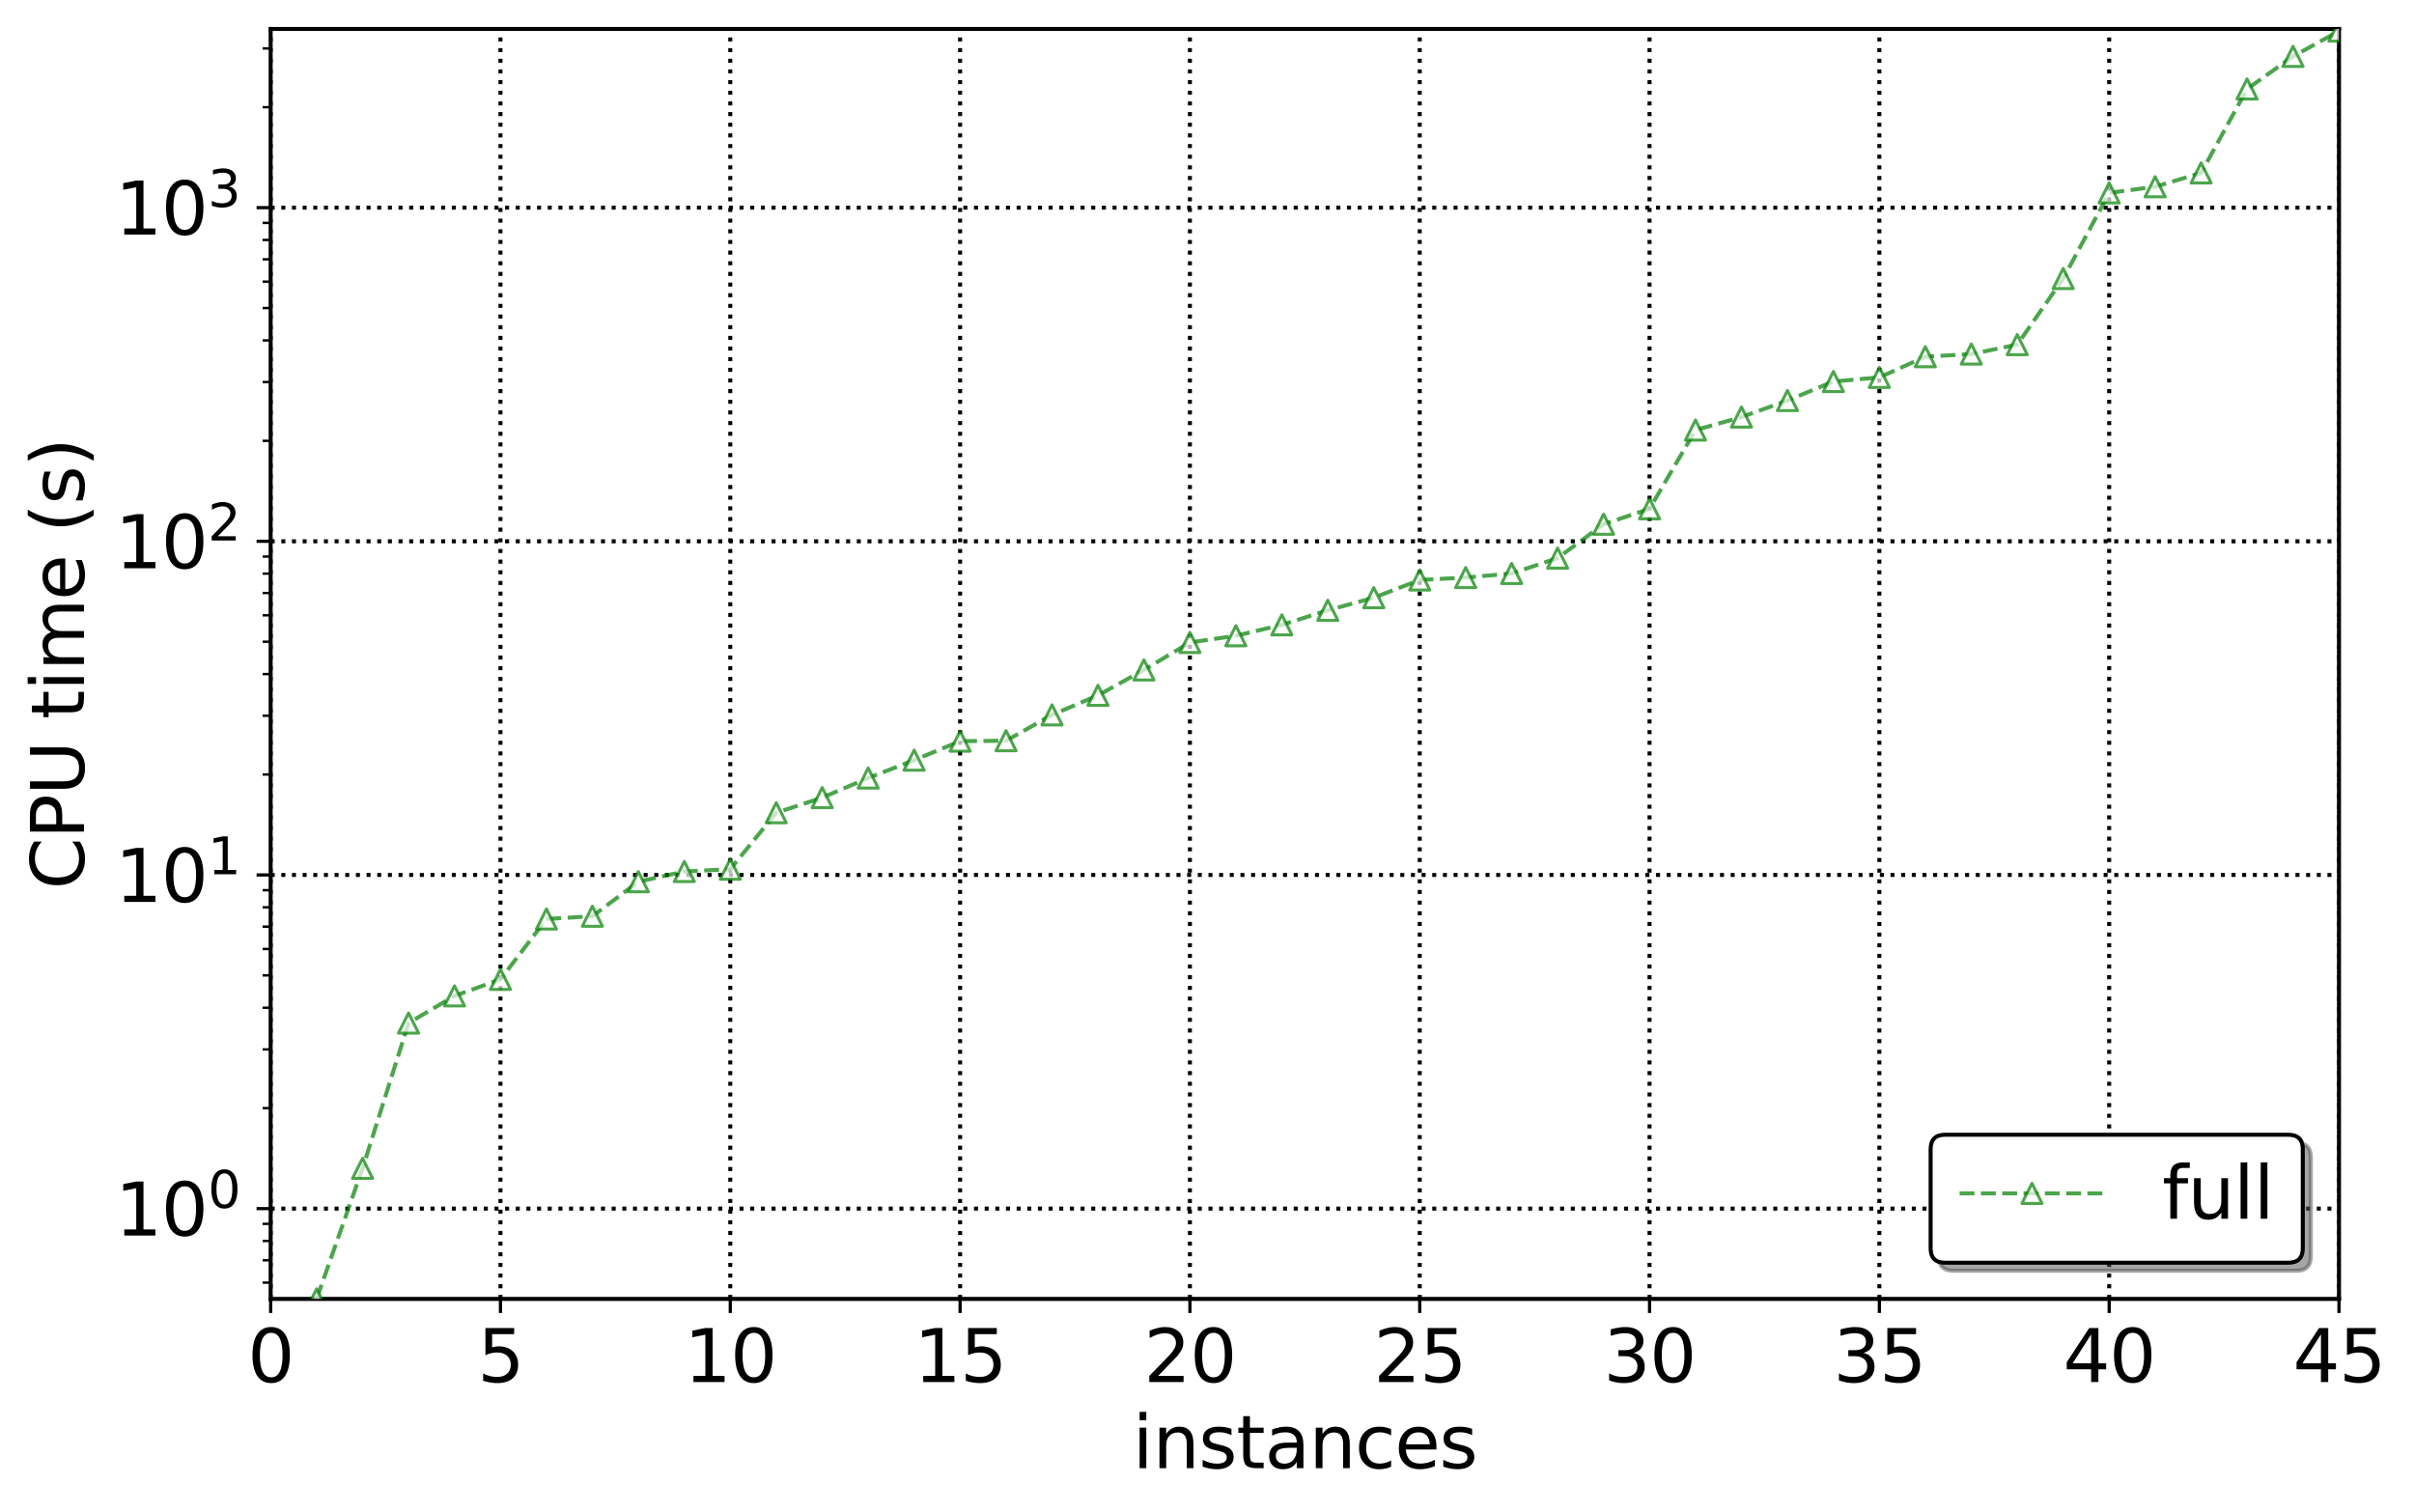 <?xml version="1.0" encoding="utf-8" standalone="no"?>
<!DOCTYPE svg PUBLIC "-//W3C//DTD SVG 1.1//EN"
  "http://www.w3.org/Graphics/SVG/1.1/DTD/svg11.dtd">
<svg xmlns:xlink="http://www.w3.org/1999/xlink" width="600.279pt" height="376.061pt" viewBox="0 0 600.279 376.061" xmlns="http://www.w3.org/2000/svg" version="1.1">
 <defs>
  <style type="text/css">*{stroke-linejoin: round; stroke-linecap: butt}</style>
 </defs>
 <g id="figure_1">
  <g id="patch_1">
   <path d="M -0 376.061 
L 600.279 376.061 
L 600.279 0 
L -0 0 
z
" style="fill: #ffffff"/>
  </g>
  <g id="axes_1">
   <g id="patch_2">
    <path d="M 67.301 323.02 
L 581.627 323.02 
L 581.627 7.2 
L 67.301 7.2 
z
" style="fill: #ffffff"/>
   </g>
   <g id="matplotlib.axis_1">
    <g id="xtick_1">
     <g id="line2d_1">
      <path d="M 67.301 323.02 
L 67.301 7.2 
" clip-path="url(#p9197442885)" style="fill: none; stroke-dasharray: 1,1.65; stroke-dashoffset: 0; stroke: #000000"/>
     </g>
     <g id="line2d_2">
      <defs>
       <path id="m77030f5d69" d="M 0 0 
L 0 3.5 
" style="stroke: #000000; stroke-width: 0.8"/>
      </defs>
      <g>
       <use xlink:href="#m77030f5d69" x="67.301" y="323.02" style="stroke: #000000; stroke-width: 0.8"/>
      </g>
     </g>
     <g id="text_1">
      <!-- 0 -->
      <g transform="translate(61.574 343.697) scale(0.18 -0.18)">
       <defs>
        <path id="DejaVuSans-30" d="M 2034 4250 
Q 1547 4250 1301 3770 
Q 1056 3291 1056 2328 
Q 1056 1369 1301 889 
Q 1547 409 2034 409 
Q 2525 409 2770 889 
Q 3016 1369 3016 2328 
Q 3016 3291 2770 3770 
Q 2525 4250 2034 4250 
z
M 2034 4750 
Q 2819 4750 3233 4129 
Q 3647 3509 3647 2328 
Q 3647 1150 3233 529 
Q 2819 -91 2034 -91 
Q 1250 -91 836 529 
Q 422 1150 422 2328 
Q 422 3509 836 4129 
Q 1250 4750 2034 4750 
z
" transform="scale(0.016)"/>
       </defs>
       <use xlink:href="#DejaVuSans-30"/>
      </g>
     </g>
    </g>
    <g id="xtick_2">
     <g id="line2d_3">
      <path d="M 124.448 323.02 
L 124.448 7.2 
" clip-path="url(#p9197442885)" style="fill: none; stroke-dasharray: 1,1.65; stroke-dashoffset: 0; stroke: #000000"/>
     </g>
     <g id="line2d_4">
      <g>
       <use xlink:href="#m77030f5d69" x="124.448" y="323.02" style="stroke: #000000; stroke-width: 0.8"/>
      </g>
     </g>
     <g id="text_2">
      <!-- 5 -->
      <g transform="translate(118.722 343.697) scale(0.18 -0.18)">
       <defs>
        <path id="DejaVuSans-35" d="M 691 4666 
L 3169 4666 
L 3169 4134 
L 1269 4134 
L 1269 2991 
Q 1406 3038 1543 3061 
Q 1681 3084 1819 3084 
Q 2600 3084 3056 2656 
Q 3513 2228 3513 1497 
Q 3513 744 3044 326 
Q 2575 -91 1722 -91 
Q 1428 -91 1123 -41 
Q 819 9 494 109 
L 494 744 
Q 775 591 1075 516 
Q 1375 441 1709 441 
Q 2250 441 2565 725 
Q 2881 1009 2881 1497 
Q 2881 1984 2565 2268 
Q 2250 2553 1709 2553 
Q 1456 2553 1204 2497 
Q 953 2441 691 2322 
L 691 4666 
z
" transform="scale(0.016)"/>
       </defs>
       <use xlink:href="#DejaVuSans-35"/>
      </g>
     </g>
    </g>
    <g id="xtick_3">
     <g id="line2d_5">
      <path d="M 181.595 323.02 
L 181.595 7.2 
" clip-path="url(#p9197442885)" style="fill: none; stroke-dasharray: 1,1.65; stroke-dashoffset: 0; stroke: #000000"/>
     </g>
     <g id="line2d_6">
      <g>
       <use xlink:href="#m77030f5d69" x="181.595" y="323.02" style="stroke: #000000; stroke-width: 0.8"/>
      </g>
     </g>
     <g id="text_3">
      <!-- 10 -->
      <g transform="translate(170.143 343.697) scale(0.18 -0.18)">
       <defs>
        <path id="DejaVuSans-31" d="M 794 531 
L 1825 531 
L 1825 4091 
L 703 3866 
L 703 4441 
L 1819 4666 
L 2450 4666 
L 2450 531 
L 3481 531 
L 3481 0 
L 794 0 
L 794 531 
z
" transform="scale(0.016)"/>
       </defs>
       <use xlink:href="#DejaVuSans-31"/>
       <use xlink:href="#DejaVuSans-30" x="63.623"/>
      </g>
     </g>
    </g>
    <g id="xtick_4">
     <g id="line2d_7">
      <path d="M 238.743 323.02 
L 238.743 7.2 
" clip-path="url(#p9197442885)" style="fill: none; stroke-dasharray: 1,1.65; stroke-dashoffset: 0; stroke: #000000"/>
     </g>
     <g id="line2d_8">
      <g>
       <use xlink:href="#m77030f5d69" x="238.743" y="323.02" style="stroke: #000000; stroke-width: 0.8"/>
      </g>
     </g>
     <g id="text_4">
      <!-- 15 -->
      <g transform="translate(227.29 343.697) scale(0.18 -0.18)">
       <use xlink:href="#DejaVuSans-31"/>
       <use xlink:href="#DejaVuSans-35" x="63.623"/>
      </g>
     </g>
    </g>
    <g id="xtick_5">
     <g id="line2d_9">
      <path d="M 295.89 323.02 
L 295.89 7.2 
" clip-path="url(#p9197442885)" style="fill: none; stroke-dasharray: 1,1.65; stroke-dashoffset: 0; stroke: #000000"/>
     </g>
     <g id="line2d_10">
      <g>
       <use xlink:href="#m77030f5d69" x="295.89" y="323.02" style="stroke: #000000; stroke-width: 0.8"/>
      </g>
     </g>
     <g id="text_5">
      <!-- 20 -->
      <g transform="translate(284.437 343.697) scale(0.18 -0.18)">
       <defs>
        <path id="DejaVuSans-32" d="M 1228 531 
L 3431 531 
L 3431 0 
L 469 0 
L 469 531 
Q 828 903 1448 1529 
Q 2069 2156 2228 2338 
Q 2531 2678 2651 2914 
Q 2772 3150 2772 3378 
Q 2772 3750 2511 3984 
Q 2250 4219 1831 4219 
Q 1534 4219 1204 4116 
Q 875 4013 500 3803 
L 500 4441 
Q 881 4594 1212 4672 
Q 1544 4750 1819 4750 
Q 2544 4750 2975 4387 
Q 3406 4025 3406 3419 
Q 3406 3131 3298 2873 
Q 3191 2616 2906 2266 
Q 2828 2175 2409 1742 
Q 1991 1309 1228 531 
z
" transform="scale(0.016)"/>
       </defs>
       <use xlink:href="#DejaVuSans-32"/>
       <use xlink:href="#DejaVuSans-30" x="63.623"/>
      </g>
     </g>
    </g>
    <g id="xtick_6">
     <g id="line2d_11">
      <path d="M 353.037 323.02 
L 353.037 7.2 
" clip-path="url(#p9197442885)" style="fill: none; stroke-dasharray: 1,1.65; stroke-dashoffset: 0; stroke: #000000"/>
     </g>
     <g id="line2d_12">
      <g>
       <use xlink:href="#m77030f5d69" x="353.037" y="323.02" style="stroke: #000000; stroke-width: 0.8"/>
      </g>
     </g>
     <g id="text_6">
      <!-- 25 -->
      <g transform="translate(341.585 343.697) scale(0.18 -0.18)">
       <use xlink:href="#DejaVuSans-32"/>
       <use xlink:href="#DejaVuSans-35" x="63.623"/>
      </g>
     </g>
    </g>
    <g id="xtick_7">
     <g id="line2d_13">
      <path d="M 410.185 323.02 
L 410.185 7.2 
" clip-path="url(#p9197442885)" style="fill: none; stroke-dasharray: 1,1.65; stroke-dashoffset: 0; stroke: #000000"/>
     </g>
     <g id="line2d_14">
      <g>
       <use xlink:href="#m77030f5d69" x="410.185" y="323.02" style="stroke: #000000; stroke-width: 0.8"/>
      </g>
     </g>
     <g id="text_7">
      <!-- 30 -->
      <g transform="translate(398.732 343.697) scale(0.18 -0.18)">
       <defs>
        <path id="DejaVuSans-33" d="M 2597 2516 
Q 3050 2419 3304 2112 
Q 3559 1806 3559 1356 
Q 3559 666 3084 287 
Q 2609 -91 1734 -91 
Q 1441 -91 1130 -33 
Q 819 25 488 141 
L 488 750 
Q 750 597 1062 519 
Q 1375 441 1716 441 
Q 2309 441 2620 675 
Q 2931 909 2931 1356 
Q 2931 1769 2642 2001 
Q 2353 2234 1838 2234 
L 1294 2234 
L 1294 2753 
L 1863 2753 
Q 2328 2753 2575 2939 
Q 2822 3125 2822 3475 
Q 2822 3834 2567 4026 
Q 2313 4219 1838 4219 
Q 1578 4219 1281 4162 
Q 984 4106 628 3988 
L 628 4550 
Q 988 4650 1302 4700 
Q 1616 4750 1894 4750 
Q 2613 4750 3031 4423 
Q 3450 4097 3450 3541 
Q 3450 3153 3228 2886 
Q 3006 2619 2597 2516 
z
" transform="scale(0.016)"/>
       </defs>
       <use xlink:href="#DejaVuSans-33"/>
       <use xlink:href="#DejaVuSans-30" x="63.623"/>
      </g>
     </g>
    </g>
    <g id="xtick_8">
     <g id="line2d_15">
      <path d="M 467.332 323.02 
L 467.332 7.2 
" clip-path="url(#p9197442885)" style="fill: none; stroke-dasharray: 1,1.65; stroke-dashoffset: 0; stroke: #000000"/>
     </g>
     <g id="line2d_16">
      <g>
       <use xlink:href="#m77030f5d69" x="467.332" y="323.02" style="stroke: #000000; stroke-width: 0.8"/>
      </g>
     </g>
     <g id="text_8">
      <!-- 35 -->
      <g transform="translate(455.879 343.697) scale(0.18 -0.18)">
       <use xlink:href="#DejaVuSans-33"/>
       <use xlink:href="#DejaVuSans-35" x="63.623"/>
      </g>
     </g>
    </g>
    <g id="xtick_9">
     <g id="line2d_17">
      <path d="M 524.479 323.02 
L 524.479 7.2 
" clip-path="url(#p9197442885)" style="fill: none; stroke-dasharray: 1,1.65; stroke-dashoffset: 0; stroke: #000000"/>
     </g>
     <g id="line2d_18">
      <g>
       <use xlink:href="#m77030f5d69" x="524.479" y="323.02" style="stroke: #000000; stroke-width: 0.8"/>
      </g>
     </g>
     <g id="text_9">
      <!-- 40 -->
      <g transform="translate(513.027 343.697) scale(0.18 -0.18)">
       <defs>
        <path id="DejaVuSans-34" d="M 2419 4116 
L 825 1625 
L 2419 1625 
L 2419 4116 
z
M 2253 4666 
L 3047 4666 
L 3047 1625 
L 3713 1625 
L 3713 1100 
L 3047 1100 
L 3047 0 
L 2419 0 
L 2419 1100 
L 313 1100 
L 313 1709 
L 2253 4666 
z
" transform="scale(0.016)"/>
       </defs>
       <use xlink:href="#DejaVuSans-34"/>
       <use xlink:href="#DejaVuSans-30" x="63.623"/>
      </g>
     </g>
    </g>
    <g id="xtick_10">
     <g id="line2d_19">
      <path d="M 581.627 323.02 
L 581.627 7.2 
" clip-path="url(#p9197442885)" style="fill: none; stroke-dasharray: 1,1.65; stroke-dashoffset: 0; stroke: #000000"/>
     </g>
     <g id="line2d_20">
      <g>
       <use xlink:href="#m77030f5d69" x="581.627" y="323.02" style="stroke: #000000; stroke-width: 0.8"/>
      </g>
     </g>
     <g id="text_10">
      <!-- 45 -->
      <g transform="translate(570.174 343.697) scale(0.18 -0.18)">
       <use xlink:href="#DejaVuSans-34"/>
       <use xlink:href="#DejaVuSans-35" x="63.623"/>
      </g>
     </g>
    </g>
    <g id="text_11">
     <!-- instances -->
     <g transform="translate(281.649 365.118) scale(0.18 -0.18)">
      <defs>
       <path id="DejaVuSans-69" d="M 603 3500 
L 1178 3500 
L 1178 0 
L 603 0 
L 603 3500 
z
M 603 4863 
L 1178 4863 
L 1178 4134 
L 603 4134 
L 603 4863 
z
" transform="scale(0.016)"/>
       <path id="DejaVuSans-6e" d="M 3513 2113 
L 3513 0 
L 2938 0 
L 2938 2094 
Q 2938 2591 2744 2837 
Q 2550 3084 2163 3084 
Q 1697 3084 1428 2787 
Q 1159 2491 1159 1978 
L 1159 0 
L 581 0 
L 581 3500 
L 1159 3500 
L 1159 2956 
Q 1366 3272 1645 3428 
Q 1925 3584 2291 3584 
Q 2894 3584 3203 3211 
Q 3513 2838 3513 2113 
z
" transform="scale(0.016)"/>
       <path id="DejaVuSans-73" d="M 2834 3397 
L 2834 2853 
Q 2591 2978 2328 3040 
Q 2066 3103 1784 3103 
Q 1356 3103 1142 2972 
Q 928 2841 928 2578 
Q 928 2378 1081 2264 
Q 1234 2150 1697 2047 
L 1894 2003 
Q 2506 1872 2764 1633 
Q 3022 1394 3022 966 
Q 3022 478 2636 193 
Q 2250 -91 1575 -91 
Q 1294 -91 989 -36 
Q 684 19 347 128 
L 347 722 
Q 666 556 975 473 
Q 1284 391 1588 391 
Q 1994 391 2212 530 
Q 2431 669 2431 922 
Q 2431 1156 2273 1281 
Q 2116 1406 1581 1522 
L 1381 1569 
Q 847 1681 609 1914 
Q 372 2147 372 2553 
Q 372 3047 722 3315 
Q 1072 3584 1716 3584 
Q 2034 3584 2315 3537 
Q 2597 3491 2834 3397 
z
" transform="scale(0.016)"/>
       <path id="DejaVuSans-74" d="M 1172 4494 
L 1172 3500 
L 2356 3500 
L 2356 3053 
L 1172 3053 
L 1172 1153 
Q 1172 725 1289 603 
Q 1406 481 1766 481 
L 2356 481 
L 2356 0 
L 1766 0 
Q 1100 0 847 248 
Q 594 497 594 1153 
L 594 3053 
L 172 3053 
L 172 3500 
L 594 3500 
L 594 4494 
L 1172 4494 
z
" transform="scale(0.016)"/>
       <path id="DejaVuSans-61" d="M 2194 1759 
Q 1497 1759 1228 1600 
Q 959 1441 959 1056 
Q 959 750 1161 570 
Q 1363 391 1709 391 
Q 2188 391 2477 730 
Q 2766 1069 2766 1631 
L 2766 1759 
L 2194 1759 
z
M 3341 1997 
L 3341 0 
L 2766 0 
L 2766 531 
Q 2569 213 2275 61 
Q 1981 -91 1556 -91 
Q 1019 -91 701 211 
Q 384 513 384 1019 
Q 384 1609 779 1909 
Q 1175 2209 1959 2209 
L 2766 2209 
L 2766 2266 
Q 2766 2663 2505 2880 
Q 2244 3097 1772 3097 
Q 1472 3097 1187 3025 
Q 903 2953 641 2809 
L 641 3341 
Q 956 3463 1253 3523 
Q 1550 3584 1831 3584 
Q 2591 3584 2966 3190 
Q 3341 2797 3341 1997 
z
" transform="scale(0.016)"/>
       <path id="DejaVuSans-63" d="M 3122 3366 
L 3122 2828 
Q 2878 2963 2633 3030 
Q 2388 3097 2138 3097 
Q 1578 3097 1268 2742 
Q 959 2388 959 1747 
Q 959 1106 1268 751 
Q 1578 397 2138 397 
Q 2388 397 2633 464 
Q 2878 531 3122 666 
L 3122 134 
Q 2881 22 2623 -34 
Q 2366 -91 2075 -91 
Q 1284 -91 818 406 
Q 353 903 353 1747 
Q 353 2603 823 3093 
Q 1294 3584 2113 3584 
Q 2378 3584 2631 3529 
Q 2884 3475 3122 3366 
z
" transform="scale(0.016)"/>
       <path id="DejaVuSans-65" d="M 3597 1894 
L 3597 1613 
L 953 1613 
Q 991 1019 1311 708 
Q 1631 397 2203 397 
Q 2534 397 2845 478 
Q 3156 559 3463 722 
L 3463 178 
Q 3153 47 2828 -22 
Q 2503 -91 2169 -91 
Q 1331 -91 842 396 
Q 353 884 353 1716 
Q 353 2575 817 3079 
Q 1281 3584 2069 3584 
Q 2775 3584 3186 3129 
Q 3597 2675 3597 1894 
z
M 3022 2063 
Q 3016 2534 2758 2815 
Q 2500 3097 2075 3097 
Q 1594 3097 1305 2825 
Q 1016 2553 972 2059 
L 3022 2063 
z
" transform="scale(0.016)"/>
      </defs>
      <use xlink:href="#DejaVuSans-69"/>
      <use xlink:href="#DejaVuSans-6e" x="27.783"/>
      <use xlink:href="#DejaVuSans-73" x="91.162"/>
      <use xlink:href="#DejaVuSans-74" x="143.262"/>
      <use xlink:href="#DejaVuSans-61" x="182.471"/>
      <use xlink:href="#DejaVuSans-6e" x="243.75"/>
      <use xlink:href="#DejaVuSans-63" x="307.129"/>
      <use xlink:href="#DejaVuSans-65" x="362.109"/>
      <use xlink:href="#DejaVuSans-73" x="423.633"/>
     </g>
    </g>
   </g>
   <g id="matplotlib.axis_2">
    <g id="ytick_1">
     <g id="line2d_21">
      <path d="M 67.301 300.563 
L 581.627 300.563 
" clip-path="url(#p9197442885)" style="fill: none; stroke-dasharray: 1,1.65; stroke-dashoffset: 0; stroke: #000000"/>
     </g>
     <g id="line2d_22">
      <defs>
       <path id="m0dda3acc7d" d="M 0 0 
L -3.5 0 
" style="stroke: #000000; stroke-width: 0.8"/>
      </defs>
      <g>
       <use xlink:href="#m0dda3acc7d" x="67.301" y="300.563" style="stroke: #000000; stroke-width: 0.8"/>
      </g>
     </g>
     <g id="text_12">
      <!-- $\mathdefault{10^{0}}$ -->
      <g transform="translate(28.621 307.402) scale(0.18 -0.18)">
       <use xlink:href="#DejaVuSans-31" transform="translate(0 0.766)"/>
       <use xlink:href="#DejaVuSans-30" transform="translate(63.623 0.766)"/>
       <use xlink:href="#DejaVuSans-30" transform="translate(128.203 39.047) scale(0.7)"/>
      </g>
     </g>
    </g>
    <g id="ytick_2">
     <g id="line2d_23">
      <path d="M 67.301 217.588 
L 581.627 217.588 
" clip-path="url(#p9197442885)" style="fill: none; stroke-dasharray: 1,1.65; stroke-dashoffset: 0; stroke: #000000"/>
     </g>
     <g id="line2d_24">
      <g>
       <use xlink:href="#m0dda3acc7d" x="67.301" y="217.588" style="stroke: #000000; stroke-width: 0.8"/>
      </g>
     </g>
     <g id="text_13">
      <!-- $\mathdefault{10^{1}}$ -->
      <g transform="translate(28.621 224.426) scale(0.18 -0.18)">
       <use xlink:href="#DejaVuSans-31" transform="translate(0 0.684)"/>
       <use xlink:href="#DejaVuSans-30" transform="translate(63.623 0.684)"/>
       <use xlink:href="#DejaVuSans-31" transform="translate(128.203 38.966) scale(0.7)"/>
      </g>
     </g>
    </g>
    <g id="ytick_3">
     <g id="line2d_25">
      <path d="M 67.301 134.612 
L 581.627 134.612 
" clip-path="url(#p9197442885)" style="fill: none; stroke-dasharray: 1,1.65; stroke-dashoffset: 0; stroke: #000000"/>
     </g>
     <g id="line2d_26">
      <g>
       <use xlink:href="#m0dda3acc7d" x="67.301" y="134.612" style="stroke: #000000; stroke-width: 0.8"/>
      </g>
     </g>
     <g id="text_14">
      <!-- $\mathdefault{10^{2}}$ -->
      <g transform="translate(28.621 141.451) scale(0.18 -0.18)">
       <use xlink:href="#DejaVuSans-31" transform="translate(0 0.766)"/>
       <use xlink:href="#DejaVuSans-30" transform="translate(63.623 0.766)"/>
       <use xlink:href="#DejaVuSans-32" transform="translate(128.203 39.047) scale(0.7)"/>
      </g>
     </g>
    </g>
    <g id="ytick_4">
     <g id="line2d_27">
      <path d="M 67.301 51.636 
L 581.627 51.636 
" clip-path="url(#p9197442885)" style="fill: none; stroke-dasharray: 1,1.65; stroke-dashoffset: 0; stroke: #000000"/>
     </g>
     <g id="line2d_28">
      <g>
       <use xlink:href="#m0dda3acc7d" x="67.301" y="51.636" style="stroke: #000000; stroke-width: 0.8"/>
      </g>
     </g>
     <g id="text_15">
      <!-- $\mathdefault{10^{3}}$ -->
      <g transform="translate(28.621 58.475) scale(0.18 -0.18)">
       <use xlink:href="#DejaVuSans-31" transform="translate(0 0.766)"/>
       <use xlink:href="#DejaVuSans-30" transform="translate(63.623 0.766)"/>
       <use xlink:href="#DejaVuSans-33" transform="translate(128.203 39.047) scale(0.7)"/>
      </g>
     </g>
    </g>
    <g id="ytick_5">
     <g id="line2d_29">
      <defs>
       <path id="mc14791076f" d="M 0 0 
L -2 0 
" style="stroke: #000000; stroke-width: 0.6"/>
      </defs>
      <g>
       <use xlink:href="#mc14791076f" x="67.301" y="318.971" style="stroke: #000000; stroke-width: 0.6"/>
      </g>
     </g>
    </g>
    <g id="ytick_6">
     <g id="line2d_30">
      <g>
       <use xlink:href="#mc14791076f" x="67.301" y="313.416" style="stroke: #000000; stroke-width: 0.6"/>
      </g>
     </g>
    </g>
    <g id="ytick_7">
     <g id="line2d_31">
      <g>
       <use xlink:href="#mc14791076f" x="67.301" y="308.604" style="stroke: #000000; stroke-width: 0.6"/>
      </g>
     </g>
    </g>
    <g id="ytick_8">
     <g id="line2d_32">
      <g>
       <use xlink:href="#mc14791076f" x="67.301" y="304.36" style="stroke: #000000; stroke-width: 0.6"/>
      </g>
     </g>
    </g>
    <g id="ytick_9">
     <g id="line2d_33">
      <g>
       <use xlink:href="#mc14791076f" x="67.301" y="275.585" style="stroke: #000000; stroke-width: 0.6"/>
      </g>
     </g>
    </g>
    <g id="ytick_10">
     <g id="line2d_34">
      <g>
       <use xlink:href="#mc14791076f" x="67.301" y="260.974" style="stroke: #000000; stroke-width: 0.6"/>
      </g>
     </g>
    </g>
    <g id="ytick_11">
     <g id="line2d_35">
      <g>
       <use xlink:href="#mc14791076f" x="67.301" y="250.607" style="stroke: #000000; stroke-width: 0.6"/>
      </g>
     </g>
    </g>
    <g id="ytick_12">
     <g id="line2d_36">
      <g>
       <use xlink:href="#mc14791076f" x="67.301" y="242.566" style="stroke: #000000; stroke-width: 0.6"/>
      </g>
     </g>
    </g>
    <g id="ytick_13">
     <g id="line2d_37">
      <g>
       <use xlink:href="#mc14791076f" x="67.301" y="235.996" style="stroke: #000000; stroke-width: 0.6"/>
      </g>
     </g>
    </g>
    <g id="ytick_14">
     <g id="line2d_38">
      <g>
       <use xlink:href="#mc14791076f" x="67.301" y="230.441" style="stroke: #000000; stroke-width: 0.6"/>
      </g>
     </g>
    </g>
    <g id="ytick_15">
     <g id="line2d_39">
      <g>
       <use xlink:href="#mc14791076f" x="67.301" y="225.629" style="stroke: #000000; stroke-width: 0.6"/>
      </g>
     </g>
    </g>
    <g id="ytick_16">
     <g id="line2d_40">
      <g>
       <use xlink:href="#mc14791076f" x="67.301" y="221.384" style="stroke: #000000; stroke-width: 0.6"/>
      </g>
     </g>
    </g>
    <g id="ytick_17">
     <g id="line2d_41">
      <g>
       <use xlink:href="#mc14791076f" x="67.301" y="192.609" style="stroke: #000000; stroke-width: 0.6"/>
      </g>
     </g>
    </g>
    <g id="ytick_18">
     <g id="line2d_42">
      <g>
       <use xlink:href="#mc14791076f" x="67.301" y="177.998" style="stroke: #000000; stroke-width: 0.6"/>
      </g>
     </g>
    </g>
    <g id="ytick_19">
     <g id="line2d_43">
      <g>
       <use xlink:href="#mc14791076f" x="67.301" y="167.631" style="stroke: #000000; stroke-width: 0.6"/>
      </g>
     </g>
    </g>
    <g id="ytick_20">
     <g id="line2d_44">
      <g>
       <use xlink:href="#mc14791076f" x="67.301" y="159.59" style="stroke: #000000; stroke-width: 0.6"/>
      </g>
     </g>
    </g>
    <g id="ytick_21">
     <g id="line2d_45">
      <g>
       <use xlink:href="#mc14791076f" x="67.301" y="153.02" style="stroke: #000000; stroke-width: 0.6"/>
      </g>
     </g>
    </g>
    <g id="ytick_22">
     <g id="line2d_46">
      <g>
       <use xlink:href="#mc14791076f" x="67.301" y="147.465" style="stroke: #000000; stroke-width: 0.6"/>
      </g>
     </g>
    </g>
    <g id="ytick_23">
     <g id="line2d_47">
      <g>
       <use xlink:href="#mc14791076f" x="67.301" y="142.653" style="stroke: #000000; stroke-width: 0.6"/>
      </g>
     </g>
    </g>
    <g id="ytick_24">
     <g id="line2d_48">
      <g>
       <use xlink:href="#mc14791076f" x="67.301" y="138.409" style="stroke: #000000; stroke-width: 0.6"/>
      </g>
     </g>
    </g>
    <g id="ytick_25">
     <g id="line2d_49">
      <g>
       <use xlink:href="#mc14791076f" x="67.301" y="109.634" style="stroke: #000000; stroke-width: 0.6"/>
      </g>
     </g>
    </g>
    <g id="ytick_26">
     <g id="line2d_50">
      <g>
       <use xlink:href="#mc14791076f" x="67.301" y="95.023" style="stroke: #000000; stroke-width: 0.6"/>
      </g>
     </g>
    </g>
    <g id="ytick_27">
     <g id="line2d_51">
      <g>
       <use xlink:href="#mc14791076f" x="67.301" y="84.656" style="stroke: #000000; stroke-width: 0.6"/>
      </g>
     </g>
    </g>
    <g id="ytick_28">
     <g id="line2d_52">
      <g>
       <use xlink:href="#mc14791076f" x="67.301" y="76.615" style="stroke: #000000; stroke-width: 0.6"/>
      </g>
     </g>
    </g>
    <g id="ytick_29">
     <g id="line2d_53">
      <g>
       <use xlink:href="#mc14791076f" x="67.301" y="70.044" style="stroke: #000000; stroke-width: 0.6"/>
      </g>
     </g>
    </g>
    <g id="ytick_30">
     <g id="line2d_54">
      <g>
       <use xlink:href="#mc14791076f" x="67.301" y="64.489" style="stroke: #000000; stroke-width: 0.6"/>
      </g>
     </g>
    </g>
    <g id="ytick_31">
     <g id="line2d_55">
      <g>
       <use xlink:href="#mc14791076f" x="67.301" y="59.678" style="stroke: #000000; stroke-width: 0.6"/>
      </g>
     </g>
    </g>
    <g id="ytick_32">
     <g id="line2d_56">
      <g>
       <use xlink:href="#mc14791076f" x="67.301" y="55.433" style="stroke: #000000; stroke-width: 0.6"/>
      </g>
     </g>
    </g>
    <g id="ytick_33">
     <g id="line2d_57">
      <g>
       <use xlink:href="#mc14791076f" x="67.301" y="26.658" style="stroke: #000000; stroke-width: 0.6"/>
      </g>
     </g>
    </g>
    <g id="ytick_34">
     <g id="line2d_58">
      <g>
       <use xlink:href="#mc14791076f" x="67.301" y="12.047" style="stroke: #000000; stroke-width: 0.6"/>
      </g>
     </g>
    </g>
    <g id="text_16">
     <!-- CPU time (s) -->
     <g transform="translate(20.877 221.173) rotate(-90) scale(0.18 -0.18)">
      <defs>
       <path id="DejaVuSans-43" d="M 4122 4306 
L 4122 3641 
Q 3803 3938 3442 4084 
Q 3081 4231 2675 4231 
Q 1875 4231 1450 3742 
Q 1025 3253 1025 2328 
Q 1025 1406 1450 917 
Q 1875 428 2675 428 
Q 3081 428 3442 575 
Q 3803 722 4122 1019 
L 4122 359 
Q 3791 134 3420 21 
Q 3050 -91 2638 -91 
Q 1578 -91 968 557 
Q 359 1206 359 2328 
Q 359 3453 968 4101 
Q 1578 4750 2638 4750 
Q 3056 4750 3426 4639 
Q 3797 4528 4122 4306 
z
" transform="scale(0.016)"/>
       <path id="DejaVuSans-50" d="M 1259 4147 
L 1259 2394 
L 2053 2394 
Q 2494 2394 2734 2622 
Q 2975 2850 2975 3272 
Q 2975 3691 2734 3919 
Q 2494 4147 2053 4147 
L 1259 4147 
z
M 628 4666 
L 2053 4666 
Q 2838 4666 3239 4311 
Q 3641 3956 3641 3272 
Q 3641 2581 3239 2228 
Q 2838 1875 2053 1875 
L 1259 1875 
L 1259 0 
L 628 0 
L 628 4666 
z
" transform="scale(0.016)"/>
       <path id="DejaVuSans-55" d="M 556 4666 
L 1191 4666 
L 1191 1831 
Q 1191 1081 1462 751 
Q 1734 422 2344 422 
Q 2950 422 3222 751 
Q 3494 1081 3494 1831 
L 3494 4666 
L 4128 4666 
L 4128 1753 
Q 4128 841 3676 375 
Q 3225 -91 2344 -91 
Q 1459 -91 1007 375 
Q 556 841 556 1753 
L 556 4666 
z
" transform="scale(0.016)"/>
       <path id="DejaVuSans-20" transform="scale(0.016)"/>
       <path id="DejaVuSans-6d" d="M 3328 2828 
Q 3544 3216 3844 3400 
Q 4144 3584 4550 3584 
Q 5097 3584 5394 3201 
Q 5691 2819 5691 2113 
L 5691 0 
L 5113 0 
L 5113 2094 
Q 5113 2597 4934 2840 
Q 4756 3084 4391 3084 
Q 3944 3084 3684 2787 
Q 3425 2491 3425 1978 
L 3425 0 
L 2847 0 
L 2847 2094 
Q 2847 2600 2669 2842 
Q 2491 3084 2119 3084 
Q 1678 3084 1418 2786 
Q 1159 2488 1159 1978 
L 1159 0 
L 581 0 
L 581 3500 
L 1159 3500 
L 1159 2956 
Q 1356 3278 1631 3431 
Q 1906 3584 2284 3584 
Q 2666 3584 2933 3390 
Q 3200 3197 3328 2828 
z
" transform="scale(0.016)"/>
       <path id="DejaVuSans-28" d="M 1984 4856 
Q 1566 4138 1362 3434 
Q 1159 2731 1159 2009 
Q 1159 1288 1364 580 
Q 1569 -128 1984 -844 
L 1484 -844 
Q 1016 -109 783 600 
Q 550 1309 550 2009 
Q 550 2706 781 3412 
Q 1013 4119 1484 4856 
L 1984 4856 
z
" transform="scale(0.016)"/>
       <path id="DejaVuSans-29" d="M 513 4856 
L 1013 4856 
Q 1481 4119 1714 3412 
Q 1947 2706 1947 2009 
Q 1947 1309 1714 600 
Q 1481 -109 1013 -844 
L 513 -844 
Q 928 -128 1133 580 
Q 1338 1288 1338 2009 
Q 1338 2731 1133 3434 
Q 928 4138 513 4856 
z
" transform="scale(0.016)"/>
      </defs>
      <use xlink:href="#DejaVuSans-43"/>
      <use xlink:href="#DejaVuSans-50" x="69.824"/>
      <use xlink:href="#DejaVuSans-55" x="130.127"/>
      <use xlink:href="#DejaVuSans-20" x="203.32"/>
      <use xlink:href="#DejaVuSans-74" x="235.107"/>
      <use xlink:href="#DejaVuSans-69" x="274.316"/>
      <use xlink:href="#DejaVuSans-6d" x="302.1"/>
      <use xlink:href="#DejaVuSans-65" x="399.512"/>
      <use xlink:href="#DejaVuSans-20" x="461.035"/>
      <use xlink:href="#DejaVuSans-28" x="492.822"/>
      <use xlink:href="#DejaVuSans-73" x="531.836"/>
      <use xlink:href="#DejaVuSans-29" x="583.936"/>
     </g>
    </g>
   </g>
   <g id="patch_3">
    <path d="M 67.301 323.02 
L 67.301 7.2 
" style="fill: none; stroke: #000000; stroke-linejoin: miter; stroke-linecap: square"/>
   </g>
   <g id="patch_4">
    <path d="M 581.627 323.02 
L 581.627 7.2 
" style="fill: none; stroke: #000000; stroke-linejoin: miter; stroke-linecap: square"/>
   </g>
   <g id="patch_5">
    <path d="M 67.301 323.02 
L 581.627 323.02 
" style="fill: none; stroke: #000000; stroke-linejoin: miter; stroke-linecap: square"/>
   </g>
   <g id="patch_6">
    <path d="M 67.301 7.2 
L 581.627 7.2 
" style="fill: none; stroke: #000000; stroke-linejoin: miter; stroke-linecap: square"/>
   </g>
   <g id="line2d_59">
    <path d="M 78.73 323.02 
L 90.16 290.56 
L 101.589 254.422 
L 113.018 247.663 
L 124.448 243.559 
L 135.877 228.543 
L 147.307 227.851 
L 158.736 219.27 
L 170.166 216.73 
L 181.595 216.154 
L 193.025 202.121 
L 204.454 198.36 
L 215.884 193.481 
L 227.313 189.042 
L 238.743 184.319 
L 250.172 184.21 
L 261.602 177.784 
L 273.031 172.919 
L 284.46 166.604 
L 295.89 159.776 
L 307.319 158.104 
L 318.749 155.392 
L 330.178 151.767 
L 341.608 148.637 
L 353.037 144.228 
L 364.467 143.631 
L 375.896 142.615 
L 387.326 138.791 
L 398.755 130.365 
L 410.185 126.534 
L 421.614 106.954 
L 433.043 103.717 
L 444.473 99.611 
L 455.902 94.878 
L 467.332 93.851 
L 478.761 88.706 
L 490.191 88.048 
L 501.62 85.707 
L 513.05 69.266 
L 524.479 47.965 
L 535.909 46.441 
L 547.338 43.008 
L 558.768 22.124 
L 570.197 14.023 
L 581.627 7.729 
" clip-path="url(#p9197442885)" style="fill: none; stroke-dasharray: 3.7,1.6; stroke-dashoffset: 0; stroke: #008000; stroke-opacity: 0.7"/>
    <defs>
     <path id="m3afcc73298" d="M 0 -2.5 
L -2.5 2.5 
L 2.5 2.5 
z
" style="stroke: #008000; stroke-opacity: 0.7; stroke-width: 0.75; stroke-linejoin: miter"/>
    </defs>
    <g clip-path="url(#p9197442885)">
     <use xlink:href="#m3afcc73298" x="78.73" y="323.02" style="fill: #ffffff; fill-opacity: 0.7; stroke: #008000; stroke-opacity: 0.7; stroke-width: 0.75; stroke-linejoin: miter"/>
     <use xlink:href="#m3afcc73298" x="90.16" y="290.56" style="fill: #ffffff; fill-opacity: 0.7; stroke: #008000; stroke-opacity: 0.7; stroke-width: 0.75; stroke-linejoin: miter"/>
     <use xlink:href="#m3afcc73298" x="101.589" y="254.422" style="fill: #ffffff; fill-opacity: 0.7; stroke: #008000; stroke-opacity: 0.7; stroke-width: 0.75; stroke-linejoin: miter"/>
     <use xlink:href="#m3afcc73298" x="113.018" y="247.663" style="fill: #ffffff; fill-opacity: 0.7; stroke: #008000; stroke-opacity: 0.7; stroke-width: 0.75; stroke-linejoin: miter"/>
     <use xlink:href="#m3afcc73298" x="124.448" y="243.559" style="fill: #ffffff; fill-opacity: 0.7; stroke: #008000; stroke-opacity: 0.7; stroke-width: 0.75; stroke-linejoin: miter"/>
     <use xlink:href="#m3afcc73298" x="135.877" y="228.543" style="fill: #ffffff; fill-opacity: 0.7; stroke: #008000; stroke-opacity: 0.7; stroke-width: 0.75; stroke-linejoin: miter"/>
     <use xlink:href="#m3afcc73298" x="147.307" y="227.851" style="fill: #ffffff; fill-opacity: 0.7; stroke: #008000; stroke-opacity: 0.7; stroke-width: 0.75; stroke-linejoin: miter"/>
     <use xlink:href="#m3afcc73298" x="158.736" y="219.27" style="fill: #ffffff; fill-opacity: 0.7; stroke: #008000; stroke-opacity: 0.7; stroke-width: 0.75; stroke-linejoin: miter"/>
     <use xlink:href="#m3afcc73298" x="170.166" y="216.73" style="fill: #ffffff; fill-opacity: 0.7; stroke: #008000; stroke-opacity: 0.7; stroke-width: 0.75; stroke-linejoin: miter"/>
     <use xlink:href="#m3afcc73298" x="181.595" y="216.154" style="fill: #ffffff; fill-opacity: 0.7; stroke: #008000; stroke-opacity: 0.7; stroke-width: 0.75; stroke-linejoin: miter"/>
     <use xlink:href="#m3afcc73298" x="193.025" y="202.121" style="fill: #ffffff; fill-opacity: 0.7; stroke: #008000; stroke-opacity: 0.7; stroke-width: 0.75; stroke-linejoin: miter"/>
     <use xlink:href="#m3afcc73298" x="204.454" y="198.36" style="fill: #ffffff; fill-opacity: 0.7; stroke: #008000; stroke-opacity: 0.7; stroke-width: 0.75; stroke-linejoin: miter"/>
     <use xlink:href="#m3afcc73298" x="215.884" y="193.481" style="fill: #ffffff; fill-opacity: 0.7; stroke: #008000; stroke-opacity: 0.7; stroke-width: 0.75; stroke-linejoin: miter"/>
     <use xlink:href="#m3afcc73298" x="227.313" y="189.042" style="fill: #ffffff; fill-opacity: 0.7; stroke: #008000; stroke-opacity: 0.7; stroke-width: 0.75; stroke-linejoin: miter"/>
     <use xlink:href="#m3afcc73298" x="238.743" y="184.319" style="fill: #ffffff; fill-opacity: 0.7; stroke: #008000; stroke-opacity: 0.7; stroke-width: 0.75; stroke-linejoin: miter"/>
     <use xlink:href="#m3afcc73298" x="250.172" y="184.21" style="fill: #ffffff; fill-opacity: 0.7; stroke: #008000; stroke-opacity: 0.7; stroke-width: 0.75; stroke-linejoin: miter"/>
     <use xlink:href="#m3afcc73298" x="261.602" y="177.784" style="fill: #ffffff; fill-opacity: 0.7; stroke: #008000; stroke-opacity: 0.7; stroke-width: 0.75; stroke-linejoin: miter"/>
     <use xlink:href="#m3afcc73298" x="273.031" y="172.919" style="fill: #ffffff; fill-opacity: 0.7; stroke: #008000; stroke-opacity: 0.7; stroke-width: 0.75; stroke-linejoin: miter"/>
     <use xlink:href="#m3afcc73298" x="284.46" y="166.604" style="fill: #ffffff; fill-opacity: 0.7; stroke: #008000; stroke-opacity: 0.7; stroke-width: 0.75; stroke-linejoin: miter"/>
     <use xlink:href="#m3afcc73298" x="295.89" y="159.776" style="fill: #ffffff; fill-opacity: 0.7; stroke: #008000; stroke-opacity: 0.7; stroke-width: 0.75; stroke-linejoin: miter"/>
     <use xlink:href="#m3afcc73298" x="307.319" y="158.104" style="fill: #ffffff; fill-opacity: 0.7; stroke: #008000; stroke-opacity: 0.7; stroke-width: 0.75; stroke-linejoin: miter"/>
     <use xlink:href="#m3afcc73298" x="318.749" y="155.392" style="fill: #ffffff; fill-opacity: 0.7; stroke: #008000; stroke-opacity: 0.7; stroke-width: 0.75; stroke-linejoin: miter"/>
     <use xlink:href="#m3afcc73298" x="330.178" y="151.767" style="fill: #ffffff; fill-opacity: 0.7; stroke: #008000; stroke-opacity: 0.7; stroke-width: 0.75; stroke-linejoin: miter"/>
     <use xlink:href="#m3afcc73298" x="341.608" y="148.637" style="fill: #ffffff; fill-opacity: 0.7; stroke: #008000; stroke-opacity: 0.7; stroke-width: 0.75; stroke-linejoin: miter"/>
     <use xlink:href="#m3afcc73298" x="353.037" y="144.228" style="fill: #ffffff; fill-opacity: 0.7; stroke: #008000; stroke-opacity: 0.7; stroke-width: 0.75; stroke-linejoin: miter"/>
     <use xlink:href="#m3afcc73298" x="364.467" y="143.631" style="fill: #ffffff; fill-opacity: 0.7; stroke: #008000; stroke-opacity: 0.7; stroke-width: 0.75; stroke-linejoin: miter"/>
     <use xlink:href="#m3afcc73298" x="375.896" y="142.615" style="fill: #ffffff; fill-opacity: 0.7; stroke: #008000; stroke-opacity: 0.7; stroke-width: 0.75; stroke-linejoin: miter"/>
     <use xlink:href="#m3afcc73298" x="387.326" y="138.791" style="fill: #ffffff; fill-opacity: 0.7; stroke: #008000; stroke-opacity: 0.7; stroke-width: 0.75; stroke-linejoin: miter"/>
     <use xlink:href="#m3afcc73298" x="398.755" y="130.365" style="fill: #ffffff; fill-opacity: 0.7; stroke: #008000; stroke-opacity: 0.7; stroke-width: 0.75; stroke-linejoin: miter"/>
     <use xlink:href="#m3afcc73298" x="410.185" y="126.534" style="fill: #ffffff; fill-opacity: 0.7; stroke: #008000; stroke-opacity: 0.7; stroke-width: 0.75; stroke-linejoin: miter"/>
     <use xlink:href="#m3afcc73298" x="421.614" y="106.954" style="fill: #ffffff; fill-opacity: 0.7; stroke: #008000; stroke-opacity: 0.7; stroke-width: 0.75; stroke-linejoin: miter"/>
     <use xlink:href="#m3afcc73298" x="433.043" y="103.717" style="fill: #ffffff; fill-opacity: 0.7; stroke: #008000; stroke-opacity: 0.7; stroke-width: 0.75; stroke-linejoin: miter"/>
     <use xlink:href="#m3afcc73298" x="444.473" y="99.611" style="fill: #ffffff; fill-opacity: 0.7; stroke: #008000; stroke-opacity: 0.7; stroke-width: 0.75; stroke-linejoin: miter"/>
     <use xlink:href="#m3afcc73298" x="455.902" y="94.878" style="fill: #ffffff; fill-opacity: 0.7; stroke: #008000; stroke-opacity: 0.7; stroke-width: 0.75; stroke-linejoin: miter"/>
     <use xlink:href="#m3afcc73298" x="467.332" y="93.851" style="fill: #ffffff; fill-opacity: 0.7; stroke: #008000; stroke-opacity: 0.7; stroke-width: 0.75; stroke-linejoin: miter"/>
     <use xlink:href="#m3afcc73298" x="478.761" y="88.706" style="fill: #ffffff; fill-opacity: 0.7; stroke: #008000; stroke-opacity: 0.7; stroke-width: 0.75; stroke-linejoin: miter"/>
     <use xlink:href="#m3afcc73298" x="490.191" y="88.048" style="fill: #ffffff; fill-opacity: 0.7; stroke: #008000; stroke-opacity: 0.7; stroke-width: 0.75; stroke-linejoin: miter"/>
     <use xlink:href="#m3afcc73298" x="501.62" y="85.707" style="fill: #ffffff; fill-opacity: 0.7; stroke: #008000; stroke-opacity: 0.7; stroke-width: 0.75; stroke-linejoin: miter"/>
     <use xlink:href="#m3afcc73298" x="513.05" y="69.266" style="fill: #ffffff; fill-opacity: 0.7; stroke: #008000; stroke-opacity: 0.7; stroke-width: 0.75; stroke-linejoin: miter"/>
     <use xlink:href="#m3afcc73298" x="524.479" y="47.965" style="fill: #ffffff; fill-opacity: 0.7; stroke: #008000; stroke-opacity: 0.7; stroke-width: 0.75; stroke-linejoin: miter"/>
     <use xlink:href="#m3afcc73298" x="535.909" y="46.441" style="fill: #ffffff; fill-opacity: 0.7; stroke: #008000; stroke-opacity: 0.7; stroke-width: 0.75; stroke-linejoin: miter"/>
     <use xlink:href="#m3afcc73298" x="547.338" y="43.008" style="fill: #ffffff; fill-opacity: 0.7; stroke: #008000; stroke-opacity: 0.7; stroke-width: 0.75; stroke-linejoin: miter"/>
     <use xlink:href="#m3afcc73298" x="558.768" y="22.124" style="fill: #ffffff; fill-opacity: 0.7; stroke: #008000; stroke-opacity: 0.7; stroke-width: 0.75; stroke-linejoin: miter"/>
     <use xlink:href="#m3afcc73298" x="570.197" y="14.023" style="fill: #ffffff; fill-opacity: 0.7; stroke: #008000; stroke-opacity: 0.7; stroke-width: 0.75; stroke-linejoin: miter"/>
     <use xlink:href="#m3afcc73298" x="581.627" y="7.729" style="fill: #ffffff; fill-opacity: 0.7; stroke: #008000; stroke-opacity: 0.7; stroke-width: 0.75; stroke-linejoin: miter"/>
    </g>
   </g>
   <g id="legend_1">
    <g id="patch_7">
     <path d="M 485.681 316.02 
L 571.027 316.02 
Q 574.627 316.02 574.627 312.42 
L 574.627 287.799 
Q 574.627 284.199 571.027 284.199 
L 485.681 284.199 
Q 482.081 284.199 482.081 287.799 
L 482.081 312.42 
Q 482.081 316.02 485.681 316.02 
z
" style="fill: #4d4d4d; opacity: 0.5; stroke: #4d4d4d; stroke-linejoin: miter"/>
    </g>
    <g id="patch_8">
     <path d="M 483.681 314.02 
L 569.027 314.02 
Q 572.627 314.02 572.627 310.42 
L 572.627 285.799 
Q 572.627 282.199 569.027 282.199 
L 483.681 282.199 
Q 480.081 282.199 480.081 285.799 
L 480.081 310.42 
Q 480.081 314.02 483.681 314.02 
z
" style="fill: #ffffff; stroke: #000000; stroke-linejoin: miter"/>
    </g>
    <g id="line2d_60">
     <path d="M 487.281 296.777 
L 505.281 296.777 
L 523.281 296.777 
" style="fill: none; stroke-dasharray: 3.7,1.6; stroke-dashoffset: 0; stroke: #008000; stroke-opacity: 0.7"/>
     <g>
      <use xlink:href="#m3afcc73298" x="505.281" y="296.777" style="fill: #ffffff; fill-opacity: 0.7; stroke: #008000; stroke-opacity: 0.7; stroke-width: 0.75; stroke-linejoin: miter"/>
     </g>
    </g>
    <g id="text_17">
     <!-- full -->
     <g transform="translate(537.681 303.077) scale(0.18 -0.18)">
      <defs>
       <path id="DejaVuSans-66" d="M 2375 4863 
L 2375 4384 
L 1825 4384 
Q 1516 4384 1395 4259 
Q 1275 4134 1275 3809 
L 1275 3500 
L 2222 3500 
L 2222 3053 
L 1275 3053 
L 1275 0 
L 697 0 
L 697 3053 
L 147 3053 
L 147 3500 
L 697 3500 
L 697 3744 
Q 697 4328 969 4595 
Q 1241 4863 1831 4863 
L 2375 4863 
z
" transform="scale(0.016)"/>
       <path id="DejaVuSans-75" d="M 544 1381 
L 544 3500 
L 1119 3500 
L 1119 1403 
Q 1119 906 1312 657 
Q 1506 409 1894 409 
Q 2359 409 2629 706 
Q 2900 1003 2900 1516 
L 2900 3500 
L 3475 3500 
L 3475 0 
L 2900 0 
L 2900 538 
Q 2691 219 2414 64 
Q 2138 -91 1772 -91 
Q 1169 -91 856 284 
Q 544 659 544 1381 
z
M 1991 3584 
L 1991 3584 
z
" transform="scale(0.016)"/>
       <path id="DejaVuSans-6c" d="M 603 4863 
L 1178 4863 
L 1178 0 
L 603 0 
L 603 4863 
z
" transform="scale(0.016)"/>
      </defs>
      <use xlink:href="#DejaVuSans-66"/>
      <use xlink:href="#DejaVuSans-75" x="35.205"/>
      <use xlink:href="#DejaVuSans-6c" x="98.584"/>
      <use xlink:href="#DejaVuSans-6c" x="126.367"/>
     </g>
    </g>
   </g>
  </g>
 </g>
 <defs>
  <clipPath id="p9197442885">
   <rect x="67.301" y="7.2" width="514.326" height="315.82"/>
  </clipPath>
 </defs>
</svg>

